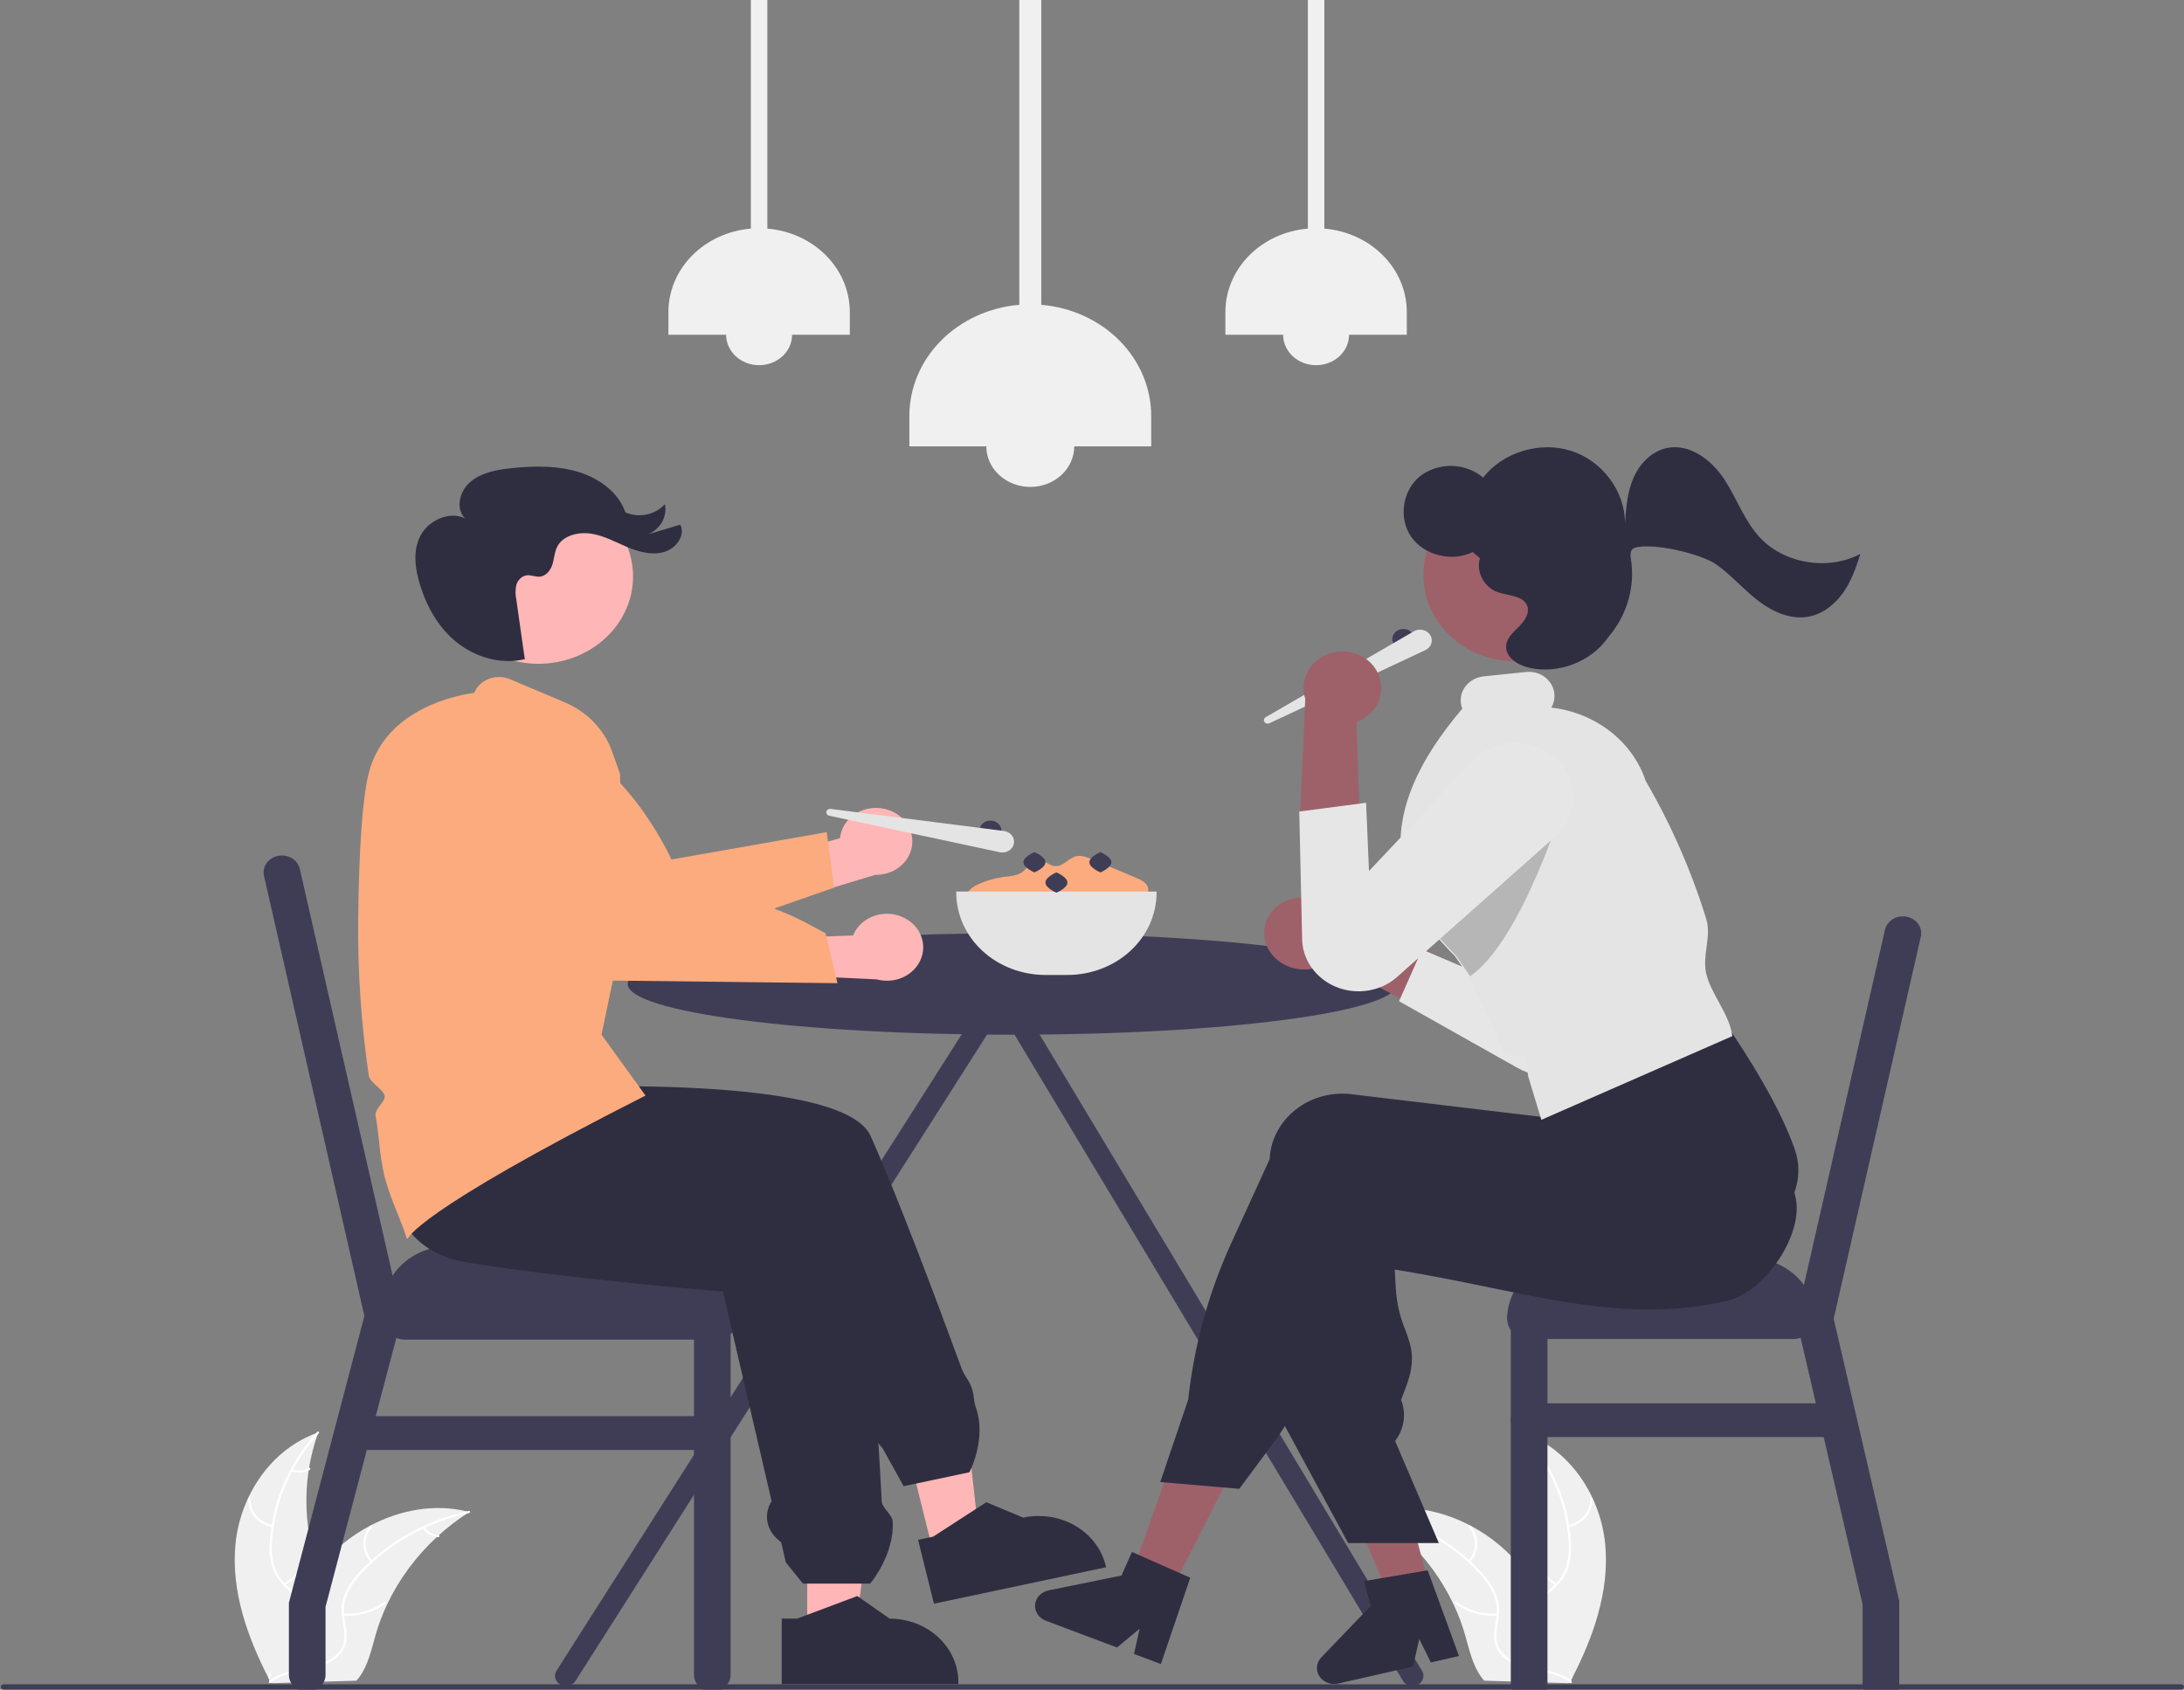 <svg width="535" height="414" viewBox="0 0 535 414" fill="none" xmlns="http://www.w3.org/2000/svg">
<rect x="0" y="0" width="535" height="414" fill="#808080" stroke="none"/>
<g clip-path="url(#clip0_7_1176)">
<path d="M348.337 409.371L248.152 242.652C248.124 242.244 247.987 241.849 247.754 241.501C247.521 241.154 247.198 240.865 246.815 240.659C246.376 240.427 245.874 240.315 245.368 240.337C245.352 240.336 245.336 240.336 245.319 240.336C245.303 240.336 245.287 240.336 245.27 240.337C244.585 240.307 243.914 240.523 243.397 240.94C242.88 241.357 242.558 241.941 242.498 242.572L136.317 409.371C136.14 409.654 136.025 409.966 135.979 410.289C135.932 410.613 135.956 410.942 136.047 411.257C136.139 411.573 136.297 411.868 136.512 412.128C136.727 412.387 136.996 412.604 137.302 412.767C137.608 412.931 137.947 413.036 138.297 413.079C138.648 413.122 139.004 413.1 139.346 413.015C139.688 412.931 140.008 412.785 140.289 412.586C140.569 412.387 140.805 412.139 140.981 411.856L245.248 248.066L343.673 411.856C343.85 412.139 344.085 412.387 344.366 412.586C344.646 412.785 344.966 412.931 345.308 413.015C345.65 413.1 346.006 413.122 346.357 413.079C346.708 413.036 347.046 412.931 347.352 412.767C347.659 412.604 347.927 412.387 348.142 412.128C348.358 411.868 348.516 411.573 348.607 411.257C348.698 410.942 348.722 410.613 348.675 410.289C348.629 409.966 348.514 409.654 348.337 409.371Z" fill="#3F3D56"/>
<path d="M228.718 380.766L240.043 378.368L235.41 336.913L218.697 340.452L228.718 380.766Z" fill="#FFB6B6"/>
<path d="M237.474 360.74L221.358 364.152L216.205 354.858L215.914 354.528C213.628 351.939 212.359 348.711 212.314 345.371L198.92 312.668L197.824 312.188C196.977 311.816 196.226 311.281 195.62 310.62C195.014 309.958 194.569 309.185 194.312 308.352C194.056 307.519 193.996 306.645 194.134 305.789C194.273 304.932 194.609 304.113 195.118 303.386L193.7 299.924L153.688 299.992L153.648 299.981L104.513 287.26L109.672 258.874L123.494 266.899C128.048 266.626 206.065 262.205 213.272 278.343C219.691 292.713 228.939 317.265 235.568 335.33C235.898 336.141 236.309 336.923 236.795 337.664C237.826 339.13 238.432 340.816 238.553 342.56C238.631 343.319 238.788 344.069 239.021 344.801C241.776 352.402 237.579 360.539 237.536 360.621L237.474 360.74Z" fill="#2F2E41"/>
<path d="M224.893 377.3L228.575 376.521L241.608 368.082L250.653 371.845L250.654 371.845C255.008 370.923 259.58 371.636 263.365 373.825C267.149 376.015 269.837 379.502 270.836 383.521L270.958 384.013L228.782 392.945L224.893 377.3Z" fill="#2F2E41"/>
<path d="M57.696 378.231C58.847 366.665 66.188 355.084 77.961 350.982C73.679 362.979 74.133 375.988 79.242 387.706C81.23 392.218 83.95 397.046 82.39 401.7C81.419 404.596 78.876 406.864 75.997 408.321C73.117 409.778 69.891 410.527 66.705 411.262L66.09 411.763C60.627 401.299 56.544 389.798 57.696 378.231Z" fill="#F0F0F0"/>
<path d="M78.087 351.196C71.404 358.571 67.409 367.702 66.668 377.292C66.469 379.354 66.624 381.432 67.126 383.449C67.683 385.4 68.797 387.177 70.351 388.596C71.77 389.946 73.392 391.176 74.432 392.821C74.95 393.67 75.269 394.611 75.365 395.582C75.462 396.553 75.336 397.532 74.994 398.454C74.208 400.774 72.565 402.694 70.888 404.52C69.026 406.547 67.058 408.626 66.328 411.263C66.239 411.582 65.707 411.437 65.796 411.118C67.065 406.531 71.755 403.808 73.892 399.647C74.889 397.705 75.259 395.475 74.191 393.488C73.258 391.751 71.587 390.482 70.136 389.126C68.599 387.762 67.446 386.071 66.78 384.202C66.168 382.214 65.927 380.145 66.068 378.083C66.304 373.436 67.33 368.853 69.109 364.5C71.109 359.522 74.017 354.896 77.707 350.823C77.935 350.571 78.314 350.946 78.087 351.196L78.087 351.196Z" fill="white"/>
<path d="M66.71 374.191C64.984 373.858 63.442 372.969 62.36 371.684C61.278 370.398 60.726 368.8 60.803 367.173C60.807 367.107 60.838 367.045 60.891 366.999C60.944 366.954 61.013 366.93 61.085 366.931C61.157 366.932 61.226 366.959 61.276 367.006C61.327 367.053 61.356 367.116 61.358 367.182C61.283 368.697 61.797 370.186 62.807 371.381C63.817 372.576 65.257 373.399 66.867 373.7C67.216 373.766 67.058 374.256 66.71 374.191H66.71Z" fill="white"/>
<path d="M69.533 387.999C72.567 386.203 74.757 383.416 75.664 380.196C75.754 379.876 76.286 380.022 76.196 380.34C75.245 383.69 72.96 386.586 69.798 388.449C69.497 388.626 69.233 388.176 69.533 387.999H69.533Z" fill="white"/>
<path d="M71.64 359.991C72.279 360.249 72.977 360.356 73.671 360.302C74.366 360.249 75.036 360.037 75.62 359.686C75.919 359.506 76.182 359.956 75.885 360.136C75.238 360.521 74.498 360.754 73.731 360.814C72.963 360.875 72.192 360.761 71.483 360.482C71.414 360.461 71.356 360.417 71.321 360.358C71.286 360.299 71.277 360.23 71.295 360.164C71.317 360.1 71.365 360.045 71.429 360.013C71.494 359.98 71.569 359.973 71.64 359.991H71.64Z" fill="white"/>
<path d="M114.962 370.483C114.779 370.601 114.596 370.719 114.412 370.841C111.958 372.437 109.649 374.215 107.507 376.156C107.338 376.303 107.17 376.455 107.007 376.607C101.9 381.334 97.788 386.896 94.881 393.009C93.726 395.442 92.774 397.953 92.032 400.52C91.008 404.065 90.203 407.983 88.034 410.922C87.811 411.231 87.568 411.527 87.306 411.808L66.799 412.416C66.752 412.396 66.705 412.38 66.657 412.36L65.84 412.419C65.868 412.284 65.9 412.145 65.928 412.01C65.944 411.932 65.965 411.853 65.981 411.775C65.993 411.723 66.006 411.67 66.013 411.623C66.017 411.605 66.021 411.588 66.025 411.575C66.033 411.527 66.046 411.483 66.054 411.44C66.233 410.661 66.418 409.882 66.609 409.102C66.609 409.098 66.609 409.098 66.614 409.093C68.011 403.141 70.168 397.363 73.04 391.879C73.128 391.717 73.216 391.55 73.313 391.387C74.647 388.958 76.193 386.634 77.938 384.437C78.897 383.237 79.921 382.083 81.007 380.979C83.818 378.131 87.097 375.708 90.723 373.8C97.953 369.998 106.421 368.372 114.357 370.329C114.56 370.379 114.759 370.429 114.962 370.483Z" fill="#F0F0F0"/>
<path d="M114.924 370.725C104.778 372.9 95.632 377.97 88.785 385.216C87.281 386.751 86.049 388.496 85.134 390.386C84.307 392.254 84.036 394.291 84.351 396.288C84.604 398.155 85.097 400.038 84.854 401.929C84.714 402.895 84.354 403.823 83.798 404.653C83.242 405.482 82.503 406.193 81.628 406.74C79.487 408.154 76.924 408.775 74.394 409.301C71.584 409.885 68.656 410.451 66.354 412.15C66.075 412.356 65.745 411.945 66.024 411.739C70.029 408.782 75.55 409.214 79.971 407.079C82.034 406.083 83.783 404.507 84.227 402.328C84.615 400.422 84.109 398.48 83.835 396.592C83.497 394.648 83.679 392.658 84.367 390.795C85.175 388.868 86.332 387.082 87.79 385.514C91.009 381.935 94.818 378.845 99.078 376.358C103.922 373.495 109.261 371.418 114.864 370.216C115.211 370.142 115.269 370.651 114.924 370.725V370.725Z" fill="white"/>
<path d="M90.841 382.763C89.68 381.537 89.028 379.971 89.003 378.343C88.978 376.716 89.58 375.133 90.702 373.877C90.93 373.624 91.368 373.939 91.139 374.193C90.092 375.36 89.531 376.835 89.558 378.35C89.585 379.866 90.198 381.323 91.287 382.458C91.523 382.705 91.076 383.008 90.841 382.763V382.763Z" fill="white"/>
<path d="M84.088 395.357C87.683 395.609 91.248 394.6 94.074 392.533C94.353 392.328 94.683 392.74 94.404 392.945C91.46 395.091 87.747 396.133 84.006 395.863C83.65 395.837 83.733 395.331 84.088 395.357V395.357Z" fill="white"/>
<path d="M104.04 374.165C104.382 374.725 104.87 375.199 105.459 375.542C106.048 375.886 106.721 376.089 107.416 376.133C107.773 376.155 107.689 376.661 107.335 376.639C106.567 376.587 105.824 376.362 105.172 375.984C104.52 375.606 103.978 375.086 103.594 374.47C103.553 374.415 103.535 374.347 103.546 374.28C103.557 374.214 103.595 374.153 103.652 374.112C103.711 374.072 103.785 374.055 103.857 374.065C103.93 374.075 103.996 374.111 104.04 374.165H104.04Z" fill="white"/>
<path d="M393.205 378.231C392.054 366.665 384.713 355.084 372.94 350.982C377.222 362.979 376.768 375.988 371.659 387.706C369.671 392.218 366.951 397.046 368.511 401.7C369.482 404.596 372.025 406.864 374.904 408.321C377.784 409.778 381.01 410.527 384.196 411.262L384.811 411.763C390.274 401.299 394.357 389.798 393.205 378.231Z" fill="#F0F0F0"/>
<path d="M372.814 351.196C379.497 358.571 383.492 367.702 384.233 377.292C384.432 379.354 384.277 381.432 383.775 383.449C383.218 385.4 382.104 387.177 380.55 388.596C379.131 389.946 377.509 391.176 376.469 392.821C375.951 393.67 375.633 394.611 375.536 395.582C375.439 396.553 375.565 397.532 375.907 398.454C376.693 400.774 378.336 402.694 380.013 404.52C381.875 406.547 383.844 408.626 384.573 411.263C384.662 411.582 385.193 411.437 385.105 411.118C383.836 406.531 379.146 403.808 377.009 399.647C376.012 397.705 375.642 395.475 376.71 393.488C377.643 391.751 379.314 390.482 380.765 389.126C382.302 387.762 383.455 386.071 384.121 384.202C384.733 382.214 384.974 380.145 384.833 378.083C384.597 373.436 383.571 368.853 381.792 364.5C379.792 359.522 376.884 354.896 373.194 350.823C372.966 350.571 372.587 350.946 372.814 351.196L372.814 351.196Z" fill="white"/>
<path d="M384.191 374.191C385.918 373.858 387.459 372.969 388.541 371.684C389.624 370.398 390.175 368.8 390.098 367.173C390.094 367.107 390.063 367.045 390.01 366.999C389.958 366.954 389.888 366.93 389.816 366.931C389.744 366.932 389.675 366.959 389.625 367.006C389.574 367.053 389.545 367.116 389.543 367.183C389.618 368.697 389.104 370.186 388.094 371.381C387.084 372.576 385.644 373.399 384.034 373.7C383.685 373.766 383.844 374.256 384.191 374.191Z" fill="white"/>
<path d="M381.368 387.999C378.333 386.203 376.144 383.416 375.237 380.196C375.147 379.876 374.615 380.022 374.705 380.34C375.656 383.69 377.94 386.586 381.103 388.449C381.404 388.626 381.668 388.176 381.368 387.999H381.368Z" fill="white"/>
<path d="M379.261 359.991C378.622 360.249 377.924 360.356 377.229 360.302C376.535 360.249 375.865 360.037 375.281 359.686C374.982 359.506 374.719 359.956 375.016 360.136C375.663 360.521 376.403 360.754 377.17 360.814C377.938 360.875 378.709 360.761 379.418 360.482C379.487 360.461 379.545 360.417 379.58 360.358C379.615 360.299 379.624 360.23 379.606 360.164C379.584 360.1 379.536 360.045 379.472 360.013C379.407 359.98 379.332 359.973 379.261 359.991H379.261Z" fill="white"/>
<path d="M335.939 370.483C336.122 370.601 336.305 370.719 336.489 370.841C338.943 372.437 341.252 374.215 343.394 376.156C343.563 376.303 343.731 376.455 343.894 376.607C349.001 381.334 353.113 386.896 356.02 393.009C357.175 395.442 358.127 397.953 358.869 400.52C359.893 404.065 360.698 407.983 362.867 410.922C363.09 411.231 363.333 411.527 363.595 411.808L384.102 412.416C384.149 412.396 384.196 412.38 384.244 412.36L385.062 412.419C385.033 412.284 385.001 412.145 384.973 412.01C384.957 411.932 384.936 411.853 384.92 411.775C384.908 411.723 384.896 411.671 384.888 411.623C384.884 411.605 384.88 411.588 384.876 411.575C384.868 411.527 384.855 411.483 384.847 411.44C384.668 410.661 384.483 409.882 384.292 409.102C384.292 409.098 384.292 409.098 384.287 409.093C382.89 403.141 380.733 397.363 377.861 391.88C377.773 391.717 377.685 391.55 377.588 391.387C376.254 388.958 374.708 386.634 372.964 384.437C372.004 383.237 370.98 382.083 369.894 380.979C367.083 378.131 363.805 375.708 360.178 373.8C352.948 369.998 344.48 368.372 336.544 370.329C336.341 370.379 336.142 370.429 335.939 370.483Z" fill="#F0F0F0"/>
<path d="M335.977 370.725C346.123 372.9 355.269 377.97 362.116 385.216C363.62 386.751 364.852 388.496 365.767 390.386C366.594 392.254 366.865 394.291 366.55 396.288C366.297 398.155 365.804 400.038 366.047 401.929C366.187 402.895 366.547 403.823 367.103 404.653C367.659 405.482 368.398 406.193 369.273 406.74C371.414 408.154 373.977 408.775 376.508 409.301C379.317 409.885 382.245 410.451 384.547 412.15C384.826 412.356 385.156 411.945 384.877 411.739C380.872 408.782 375.351 409.214 370.93 407.079C368.868 406.083 367.118 404.507 366.674 402.328C366.286 400.422 366.792 398.48 367.066 396.592C367.404 394.648 367.222 392.658 366.534 390.795C365.726 388.868 364.569 387.082 363.112 385.514C359.892 381.935 356.083 378.845 351.823 376.358C346.979 373.495 341.64 371.418 336.037 370.216C335.69 370.142 335.632 370.651 335.977 370.725V370.725Z" fill="white"/>
<path d="M360.06 382.763C361.221 381.537 361.873 379.971 361.898 378.343C361.924 376.716 361.321 375.133 360.199 373.877C359.971 373.624 359.534 373.939 359.762 374.193C360.809 375.36 361.37 376.835 361.343 378.35C361.316 379.866 360.703 381.323 359.615 382.458C359.378 382.705 359.825 383.008 360.06 382.763V382.763Z" fill="white"/>
<path d="M366.813 395.357C363.218 395.609 359.653 394.6 356.827 392.533C356.547 392.328 356.217 392.74 356.497 392.945C359.441 395.091 363.154 396.133 366.895 395.863C367.251 395.837 367.168 395.331 366.813 395.357V395.357Z" fill="white"/>
<path d="M346.861 374.165C346.519 374.725 346.031 375.199 345.442 375.542C344.853 375.886 344.18 376.089 343.485 376.133C343.128 376.155 343.212 376.661 343.566 376.639C344.334 376.587 345.077 376.362 345.729 375.984C346.381 375.606 346.923 375.086 347.307 374.47C347.348 374.415 347.366 374.347 347.355 374.28C347.344 374.214 347.306 374.153 347.249 374.112C347.19 374.072 347.116 374.055 347.044 374.065C346.971 374.075 346.905 374.111 346.861 374.165H346.861Z" fill="white"/>
<path d="M535 413.343C535 413.517 534.924 413.684 534.791 413.807C534.657 413.93 534.477 414 534.288 414H0.908C0.719 414 0.538 413.931 0.405 413.807C0.271 413.684 0.196 413.517 0.196 413.343C0.196 413.168 0.271 413.001 0.405 412.878C0.538 412.755 0.719 412.685 0.908 412.685H534.288C534.477 412.686 534.657 412.755 534.791 412.878C534.924 413.002 535 413.169 535 413.343Z" fill="#3F3D56"/>
<path d="M343.761 159.076C345.248 159.076 346.454 157.963 346.454 156.59C346.454 155.217 345.248 154.105 343.761 154.105C342.274 154.105 341.068 155.217 341.068 156.59C341.068 157.963 342.274 159.076 343.761 159.076Z" fill="#3F3D56"/>
<path d="M310.04 175.736L346.345 154.683C346.673 154.493 347.04 154.366 347.423 154.31C347.806 154.254 348.198 154.27 348.574 154.358C348.95 154.445 349.303 154.602 349.612 154.819C349.92 155.036 350.178 155.309 350.369 155.62C350.56 155.932 350.681 156.276 350.724 156.631C350.767 156.987 350.732 157.347 350.62 157.69C350.508 158.033 350.322 158.351 350.074 158.626C349.825 158.9 349.518 159.126 349.172 159.288L310.951 177.22C310.739 177.319 310.494 177.34 310.266 177.276C310.038 177.213 309.845 177.071 309.728 176.88C309.61 176.688 309.577 176.463 309.635 176.25C309.694 176.037 309.839 175.853 310.04 175.736V175.736Z" fill="#E4E4E4"/>
<path d="M237.205 221.066C236.919 220.674 236.77 220.21 236.777 219.737C236.785 219.265 236.948 218.805 237.246 218.42C237.861 217.661 238.679 217.062 239.62 216.683C241.563 215.771 243.655 215.16 245.813 214.877C247.453 214.662 249.243 214.593 250.515 213.614C251.778 212.642 252.483 210.823 254.12 210.671C255.703 210.524 256.92 212.124 258.507 212.223C260.464 212.345 261.745 210.232 263.649 209.798C264.923 209.508 266.233 210.02 267.429 210.521L274.602 213.524L278.279 215.064C279.563 215.602 281.012 216.326 281.254 217.608C281.587 219.37 279.464 220.614 277.649 221.239C264.687 225.654 250.443 225.656 237.48 221.244" fill="#FBAB7E"/>
<path d="M248.012 253.527C300.066 253.527 342.265 247.963 342.265 241.099C342.265 234.235 300.066 228.671 248.012 228.671C195.958 228.671 153.76 234.235 153.76 241.099C153.76 247.963 195.958 253.527 248.012 253.527Z" fill="#3F3D56"/>
<path d="M439.21 318.151H374.58C371.605 318.151 369.194 320.377 369.194 323.122C369.194 325.868 371.605 328.094 374.58 328.094H439.21C442.185 328.094 444.596 325.868 444.596 323.122C444.596 320.377 442.185 318.151 439.21 318.151Z" fill="#3F3D56"/>
<path d="M470.532 229.522L449.186 323.117L454.745 347.072L465.242 392.282V412.602C465.243 412.63 465.241 412.658 465.236 412.685C465.232 413.134 465.143 413.579 464.972 414H456.535C456.364 413.579 456.275 413.134 456.271 412.685C456.267 412.658 456.265 412.63 456.266 412.602V393.154L446.739 352.121L444.812 343.835L441.083 327.779L440.006 323.128V323.122L441.071 318.461L441.891 314.865L461.747 227.821C461.868 227.288 462.101 226.782 462.433 226.332C462.766 225.883 463.191 225.498 463.684 225.2C464.178 224.902 464.73 224.697 465.31 224.596C465.89 224.496 466.485 224.501 467.062 224.613C467.639 224.725 468.187 224.941 468.674 225.248C469.161 225.555 469.577 225.948 469.899 226.404C470.221 226.86 470.443 227.37 470.552 227.905C470.66 228.44 470.654 228.989 470.532 229.522L470.532 229.522Z" fill="#3F3D56"/>
<path d="M379.068 323.122V412.603C379.069 412.63 379.067 412.658 379.062 412.685C379.059 413.134 378.969 413.579 378.799 414H370.361C370.19 413.579 370.101 413.134 370.098 412.685C370.093 412.658 370.091 412.63 370.092 412.603V323.122C370.092 322.024 370.565 320.97 371.406 320.193C372.248 319.416 373.39 318.98 374.58 318.98C375.77 318.98 376.912 319.416 377.754 320.193C378.595 320.97 379.068 322.024 379.068 323.122Z" fill="#3F3D56"/>
<path d="M385.352 308.209H428.439C432.724 308.209 436.834 309.78 439.864 312.577C442.894 315.374 444.596 319.167 444.596 323.122H369.194C369.194 319.167 370.896 315.374 373.927 312.577C376.957 309.78 381.066 308.209 385.352 308.209Z" fill="#3F3D56"/>
<path d="M449.982 352.121H374.58C373.39 352.121 372.248 351.684 371.406 350.907C370.565 350.13 370.092 349.077 370.092 347.978C370.092 346.879 370.565 345.826 371.406 345.049C372.248 344.272 373.39 343.835 374.58 343.835H449.982C451.172 343.835 452.314 344.272 453.156 345.049C453.997 345.826 454.47 346.879 454.47 347.978C454.47 349.077 453.997 350.13 453.156 350.907C452.314 351.684 451.172 352.121 449.982 352.121Z" fill="#3F3D56"/>
<path d="M99.248 328.244H175.303C178.278 328.244 180.689 326.019 180.689 323.273V321.767C180.689 319.021 178.278 316.796 175.303 316.796H99.248C96.274 316.796 93.862 319.021 93.862 321.767V323.273C93.862 326.019 96.274 328.244 99.248 328.244Z" fill="#3F3D56"/>
<path d="M98.465 322.587L97.088 327.823L92.037 347L89.859 355.286L79.746 393.718V410.393C79.748 411.21 79.486 412.008 78.992 412.685C78.603 413.233 78.075 413.685 77.454 414H73.061C72.44 413.685 71.912 413.233 71.523 412.685C71.029 412.008 70.767 411.21 70.769 410.393V392.724L82.008 350.027L89.261 322.454L64.665 214.609C64.544 214.076 64.537 213.527 64.645 212.992C64.754 212.458 64.975 211.948 65.297 211.492C65.619 211.037 66.035 210.644 66.522 210.337C67.008 210.03 67.555 209.814 68.132 209.702C68.709 209.59 69.304 209.585 69.883 209.685C70.463 209.786 71.015 209.991 71.508 210.289C72.001 210.586 72.426 210.971 72.759 211.42C73.091 211.869 73.324 212.375 73.444 212.907L96.179 312.567L97.226 317.163L98.447 322.52L98.465 322.587Z" fill="#3F3D56"/>
<path d="M178.977 322.52V410.393C178.98 411.21 178.717 412.008 178.223 412.685C177.835 413.233 177.307 413.685 176.685 414H172.287C171.668 413.683 171.143 413.232 170.755 412.685C170.261 412.008 169.998 411.21 170.001 410.393V322.52C170.001 321.422 170.474 320.368 171.316 319.591C172.157 318.814 173.299 318.378 174.489 318.378C175.68 318.378 176.821 318.814 177.663 319.591C178.505 320.368 178.977 321.422 178.977 322.52Z" fill="#3F3D56"/>
<path d="M180.689 322.52H93.862V320.26C93.862 318.302 94.28 316.363 95.092 314.553C95.904 312.744 97.094 311.1 98.595 309.715C100.095 308.33 101.876 307.232 103.837 306.482C105.797 305.733 107.898 305.347 110.02 305.347H164.531C168.817 305.347 172.926 306.918 175.956 309.715C178.987 312.512 180.689 316.305 180.689 320.26V322.52H180.689Z" fill="#3F3D56"/>
<path d="M174.487 355.284H87.66C86.47 355.284 85.328 354.848 84.487 354.071C83.645 353.294 83.172 352.24 83.172 351.141C83.172 350.043 83.645 348.989 84.487 348.212C85.328 347.435 86.47 346.999 87.66 346.999H174.487C175.677 346.999 176.819 347.435 177.661 348.212C178.502 348.989 178.975 350.043 178.975 351.141C178.975 352.24 178.502 353.294 177.661 354.071C176.819 354.848 175.677 355.284 174.487 355.284Z" fill="#3F3D56"/>
<path d="M286.073 391.421L276.64 387.257L289.598 350.863L303.521 357.008L286.073 391.421Z" fill="#9E616A"/>
<path d="M350.003 388.124L339.859 390.434L325.162 354.616L340.134 351.207L350.003 388.124Z" fill="#9E616A"/>
<path d="M311.125 233.238C312.47 235.255 314.616 236.706 317.105 237.282C319.594 237.859 322.229 237.514 324.447 236.322C324.893 236.073 325.315 235.791 325.711 235.477L355.534 251.274L354.239 235.058L326.117 222.543C324.586 221.124 322.589 220.214 320.439 219.956C318.288 219.697 316.105 220.105 314.232 221.114C313.154 221.712 312.216 222.502 311.474 223.44C310.731 224.377 310.2 225.442 309.91 226.572C309.621 227.701 309.579 228.873 309.788 230.018C309.996 231.163 310.451 232.257 311.125 233.238Z" fill="#9E616A"/>
<path d="M342.712 245.325L347.984 248.291L371.66 261.617C373.216 262.515 374.947 263.121 376.757 263.401C378.566 263.681 380.417 263.629 382.205 263.248C383.992 262.868 385.681 262.165 387.174 261.182C388.667 260.198 389.936 258.953 390.907 257.516C392.66 254.851 393.281 251.68 392.648 248.616L382.125 200.091C381.737 198.187 380.907 196.382 379.693 194.8C378.479 193.218 376.909 191.897 375.09 190.927C373.272 189.957 371.249 189.36 369.158 189.179C367.067 188.997 364.958 189.234 362.976 189.874C359.643 190.955 356.882 193.166 355.254 196.06C353.626 198.953 353.254 202.31 354.212 205.447L365.216 239.885L348.349 232.626L342.712 245.325Z" fill="#E6E6E6"/>
<path d="M330.248 378.087L314.016 348.04L314.018 347.971L315.621 292.86C315.641 292.37 315.684 291.877 315.748 291.393C316.032 289.183 316.788 287.047 317.975 285.11C319.161 283.173 320.754 281.474 322.659 280.111C324.484 278.793 326.575 277.823 328.81 277.259C331.045 276.695 333.38 276.547 335.677 276.825L382.092 282.369L383.701 276.294L384.001 276.193L428.473 261.149L428.729 261.535C434.553 270.282 438.625 287.754 439.734 292.901L439.75 292.975C439.774 293.084 439.788 293.149 439.792 293.168C442.082 301.951 432.622 316.5 423.198 318.687C403.348 323.357 385.596 319.714 365.04 315.496C357.669 313.982 350.051 312.419 341.66 311.067L341.909 315.625C342.114 319.133 342.903 322.592 344.25 325.878C345.746 329.922 346.928 333.117 344.429 339.778L343.221 343C343.847 344.599 344.063 346.311 343.851 348.001C343.639 349.691 343.004 351.312 341.997 352.737L341.754 353.08L352.458 378.081L330.248 378.087Z" fill="#2F2E41"/>
<path d="M303.579 364.799L284.222 363.138L291.08 342.896C292.495 329.679 296.061 316.735 301.657 304.499L311.01 284.039C311.032 283.584 311.073 283.125 311.134 282.676C311.417 280.467 312.173 278.331 313.36 276.394C314.546 274.457 316.139 272.757 318.044 271.394C319.87 270.077 321.961 269.108 324.195 268.544C326.43 267.98 328.765 267.832 331.062 268.109L377.408 273.645L379.426 258.007L423.91 252.513L424.114 252.819C431.889 264.495 436.826 273.637 439.649 281.587C439.79 281.992 439.916 282.406 440.024 282.818C442.329 291.66 436.575 300.625 427.197 302.801C403.299 308.425 374.561 308.269 336.777 302.307L318.49 342.474C316.743 346.31 314.579 349.974 312.032 353.408L303.579 364.799Z" fill="#2F2E41"/>
<path d="M371.096 162.025C383.479 162.025 393.517 152.553 393.517 140.869C393.517 129.184 383.479 119.712 371.096 119.712C358.713 119.712 348.674 129.184 348.674 140.869C348.674 152.553 358.713 162.025 371.096 162.025Z" fill="#9E616A"/>
<path d="M377.57 274.383L374.353 263.745L373.562 258.498L368.938 258.64L359.863 239.306L356.338 234.208C355.619 233.51 354.968 232.838 354.384 232.193C350.712 228.361 347.767 223.985 345.674 219.247C344.208 215.844 343.347 212.244 343.124 208.587C342.466 197.784 347.4 186.355 358.208 173.648C358.031 173.199 357.913 172.731 357.856 172.255C357.663 170.712 358.138 169.16 359.177 167.938C360.217 166.716 361.738 165.922 363.408 165.73L373.832 164.649C374.643 164.565 375.464 164.63 376.247 164.84C377.03 165.051 377.76 165.403 378.394 165.877C379.057 166.367 379.607 166.974 380.012 167.662C380.418 168.35 380.671 169.105 380.757 169.884C380.897 171.09 380.64 172.306 380.02 173.375C385.333 173.998 390.339 176.022 394.438 179.205C398.536 182.388 401.552 186.594 403.125 191.32C409.363 202.068 414.334 213.401 417.955 225.127C418.668 227.424 418.351 229.79 418.043 232.078C417.759 234.192 417.466 236.378 417.96 238.557C418.462 240.773 419.669 242.996 420.948 245.349C422.413 248.044 423.927 250.832 424.337 253.673L424.366 253.872L377.57 274.383Z" fill="#E4E4E4"/>
<path opacity="0.2" d="M345.951 219.143C348.034 223.852 350.963 228.204 354.614 232.016C355.239 232.705 355.899 233.382 356.59 234.06L360.137 239.197C373.212 230.151 383.805 194.535 383.805 194.535L369.053 191.886L345.951 219.143Z" fill="black"/>
<path d="M337.02 164.001C338.312 166.049 338.687 168.482 338.065 170.781C337.443 173.08 335.874 175.065 333.691 176.313C333.243 176.56 332.774 176.773 332.288 176.948L333.332 208.672L318.448 200.024L319.738 171.224C319.105 169.308 319.177 167.252 319.943 165.377C320.709 163.502 322.125 161.914 323.972 160.861C325.047 160.26 326.242 159.865 327.486 159.698C328.73 159.53 329.998 159.595 331.214 159.888C332.431 160.181 333.571 160.696 334.568 161.402C335.565 162.109 336.399 162.992 337.02 164.001Z" fill="#9E616A"/>
<path d="M334.64 196.697L318.272 198.846L318.976 230.131C319.017 232.363 319.675 234.548 320.889 236.479C322.102 238.41 323.831 240.022 325.909 241.163C328.449 242.542 331.406 243.122 334.333 242.815C337.261 242.508 340.002 241.332 342.142 239.462L380.785 205.155C383.504 202.774 385.131 199.522 385.332 196.068C385.533 192.614 384.292 189.22 381.865 186.584C380.664 185.272 379.189 184.196 377.529 183.42C375.869 182.643 374.056 182.183 372.199 182.066C370.342 181.948 368.479 182.176 366.72 182.736C364.96 183.297 363.34 184.177 361.957 185.326C361.575 185.641 361.212 185.975 360.869 186.326L335.352 213.42L334.64 196.697Z" fill="#E6E6E6"/>
<path d="M197.74 400.765L209.357 400.764L214.885 359.402L197.738 359.403L197.74 400.765Z" fill="#FFB6B6"/>
<path d="M131.887 162.639C144.693 162.639 155.075 153.057 155.075 141.236C155.075 129.416 144.693 119.834 131.887 119.834C119.08 119.834 108.698 129.416 108.698 141.236C108.698 153.057 119.08 162.639 131.887 162.639Z" fill="#FFB6B6"/>
<path d="M213.149 388.023H196.697L192.503 382.834L191.368 377.945L190.39 377.072C189.065 375.897 188.208 374.344 187.958 372.664C187.708 370.984 188.081 369.275 189.015 367.814L177.092 316.468C173.969 316.214 138.751 313.308 114.269 309.309C108.004 308.285 103.113 305.474 99.73 300.954C91.419 289.846 94.98 271.872 95.016 271.692L95.058 271.492L95.277 271.469L152.46 265.545L152.537 265.579C154.434 266.408 199.095 285.978 206.394 292.714C209.689 295.756 217.042 313.829 218.688 333.043C218.983 336.485 217.922 339.99 216.896 343.38C215.936 346.552 214.943 349.832 215.139 352.933C215.442 357.717 215.728 362.736 215.992 367.849C216.034 368.664 216.699 369.507 217.342 370.323C218.014 371.175 218.648 371.979 218.689 372.821C219.08 380.987 213.297 387.85 213.239 387.918L213.149 388.023Z" fill="#2F2E41"/>
<path d="M216.895 198.242C215.65 197.928 214.345 197.869 213.072 198.071C211.799 198.272 210.59 198.729 209.529 199.409C208.468 200.088 207.581 200.975 206.932 202.005C206.282 203.035 205.885 204.184 205.769 205.371L186.502 210.929L187.306 222.559L214.395 214.358C216.568 214.406 218.685 213.717 220.345 212.421C222.005 211.125 223.092 209.312 223.4 207.325C223.709 205.339 223.217 203.317 222.018 201.643C220.819 199.969 218.996 198.759 216.895 198.242V198.242Z" fill="#FFB6B6"/>
<path d="M204.325 217.488L189.925 222.518L189.557 223.178C188.674 224.758 187.147 225.951 185.312 226.492C183.477 227.034 181.484 226.88 179.771 226.066L147.405 237.372C147.405 237.372 132.951 224.022 122.661 212.107L126.168 192.196C126.98 187.577 128.707 183.134 131.261 179.091C152.365 183.363 164.48 210.593 164.48 210.593L202.515 203.894L204.325 217.488Z" fill="#FBAB7E"/>
<path d="M128.591 161.495C122.786 162.942 116.386 161.018 111.856 157.369C107.326 153.719 104.492 148.548 102.859 143.206C101.663 139.294 101.096 134.952 102.983 131.279C104.87 127.606 109.949 125.129 113.868 126.984C111.45 124.384 112.658 120.085 115.481 117.861C118.305 115.637 122.181 115 125.873 114.651C131.232 114.146 136.767 114.089 141.866 115.691C146.965 117.294 151.598 120.797 153.193 125.545C154.823 126.245 156.659 126.427 158.413 126.062C160.166 125.696 161.739 124.804 162.885 123.525C163.18 124.994 162.943 126.512 162.21 127.844C161.477 129.175 160.288 130.247 158.829 130.893L166.641 128.555C167.985 131.18 165.631 134.429 162.62 135.269C159.609 136.11 156.36 135.191 153.503 133.976C150.646 132.762 147.877 131.227 144.774 130.753C141.67 130.279 138.025 131.2 136.59 133.783C135.838 135.136 135.799 136.721 135.362 138.187C134.926 139.653 133.82 141.173 132.178 141.293C131.14 141.369 130.124 140.859 129.09 140.963C127.807 141.092 126.825 142.165 126.483 143.314C126.226 144.484 126.223 145.69 126.474 146.861L128.459 160.862" fill="#2F2E41"/>
<path d="M99.864 303.511C99.859 303.511 99.855 303.511 99.85 303.51L99.667 303.481L99.614 303.317C98.948 301.247 98.099 299.129 97.279 297.08C96.07 294.242 95.05 291.339 94.224 288.388C93.573 285.566 93.122 282.708 92.874 279.831C92.645 277.743 92.408 275.584 92.006 273.459C91.827 272.515 92.504 271.621 93.159 270.757C93.766 269.956 94.34 269.199 94.219 268.482C94.096 267.75 93.216 266.946 92.366 266.168C91.433 265.316 90.469 264.434 90.332 263.506C88.473 250.846 87.608 238.079 87.743 225.304C87.935 207.629 88.801 195.581 90.316 189.495C94.388 173.13 113.205 170.144 116.15 169.775C116.464 169.004 116.946 168.301 117.567 167.709C118.188 167.117 118.934 166.65 119.759 166.336C120.584 166.022 121.47 165.868 122.363 165.884C123.255 165.899 124.134 166.084 124.946 166.427L138.315 172.076C141.027 173.226 143.454 174.878 145.445 176.931C147.436 178.983 148.948 181.391 149.888 184.005L151.874 189.594L152.868 227.109L147.355 253.527L158.127 268.44C100.718 297.532 100.048 303.511 99.864 303.511Z" fill="#FBAB7E"/>
<path d="M191.488 396.597L195.265 396.597L210.013 391.061L217.917 396.596H217.918C222.385 396.596 226.669 398.234 229.827 401.149C232.986 404.065 234.76 408.018 234.761 412.141V412.646L191.488 412.648L191.488 396.597Z" fill="#2F2E41"/>
<path d="M221.72 225.013C220.606 224.409 219.362 224.039 218.077 223.927C216.791 223.815 215.494 223.965 214.278 224.365C213.062 224.766 211.956 225.408 211.037 226.246C210.119 227.084 209.411 228.098 208.963 229.216L188.792 229.942L186.075 238.613L214.75 239.968C216.834 240.538 219.073 240.383 221.042 239.531C223.011 238.68 224.573 237.191 225.432 235.348C226.291 233.504 226.387 231.434 225.703 229.529C225.019 227.624 223.602 226.017 221.72 225.013Z" fill="#FFB6B6"/>
<path d="M205.151 240.904L184.432 240.665L181.809 240.632L139.655 240.142C139.655 240.142 128.208 230.062 118.24 219.684L119.637 210.357C121 201.204 125.92 192.819 133.48 186.763C147.757 195.568 156.036 212.996 156.036 212.996L169.917 218.729C179.686 219.132 189.206 221.706 197.667 226.23L202.232 228.671L205.151 240.904Z" fill="#FBAB7E"/>
<path d="M357.404 405.767L350.51 407.337L347.673 401.61L346.128 408.335L327.844 412.5C326.967 412.7 326.045 412.636 325.211 412.317C324.377 411.999 323.675 411.442 323.207 410.729C322.74 410.016 322.532 409.184 322.613 408.355C322.694 407.525 323.061 406.741 323.659 406.117L335.772 393.483L334.148 387.41L349.732 384.758L357.404 405.767Z" fill="#2F2E41"/>
<path d="M284.371 407.73L277.797 405.254L279.157 399.083L273.618 403.679L256.182 397.11C255.346 396.795 254.641 396.242 254.17 395.531C253.699 394.821 253.486 393.989 253.563 393.159C253.64 392.329 254.003 391.543 254.598 390.917C255.193 390.29 255.989 389.856 256.871 389.676L274.72 386.046L277.281 380.255L291.57 386.579L284.371 407.73Z" fill="#2F2E41"/>
<path d="M261.477 238.89H256.091C250.3 238.884 244.748 236.758 240.653 232.978C236.558 229.199 234.255 224.074 234.248 218.729V218.453H283.319V218.729C283.313 224.074 281.01 229.199 276.915 232.978C272.82 236.758 267.268 238.884 261.477 238.89Z" fill="#E4E4E4"/>
<path d="M256.091 211.272C256.091 212.645 253.398 213.758 253.398 213.758C253.398 213.758 250.705 212.645 250.705 211.272C250.705 209.9 253.398 208.787 253.398 208.787C253.398 208.787 256.091 209.9 256.091 211.272Z" fill="#3F3D56"/>
<path d="M272.249 211.272C272.249 212.645 269.556 213.758 269.556 213.758C269.556 213.758 266.863 212.645 266.863 211.272C266.863 209.9 269.556 208.787 269.556 208.787C269.556 208.787 272.249 209.9 272.249 211.272Z" fill="#3F3D56"/>
<path d="M261.477 216.243C261.477 217.616 258.784 218.729 258.784 218.729C258.784 218.729 256.091 217.616 256.091 216.243C256.091 214.871 258.784 213.758 258.784 213.758C258.784 213.758 261.477 214.871 261.477 216.243Z" fill="#3F3D56"/>
<path d="M242.626 206.025C244.114 206.025 245.319 204.912 245.319 203.54C245.319 202.167 244.114 201.054 242.626 201.054C241.139 201.054 239.933 202.167 239.933 203.54C239.933 204.912 241.139 206.025 242.626 206.025Z" fill="#3F3D56"/>
<path d="M203.462 198.198L245.934 203.612C246.318 203.661 246.688 203.781 247.02 203.966C247.352 204.15 247.641 204.395 247.868 204.685C248.095 204.975 248.256 205.305 248.341 205.654C248.427 206.003 248.434 206.365 248.364 206.717C248.293 207.069 248.146 207.404 247.932 207.703C247.717 208.001 247.439 208.256 247.115 208.452C246.79 208.648 246.426 208.782 246.044 208.844C245.662 208.907 245.271 208.898 244.893 208.817L203.126 199.876C202.894 199.826 202.692 199.696 202.561 199.512C202.431 199.328 202.382 199.105 202.425 198.889C202.469 198.673 202.6 198.48 202.793 198.352C202.986 198.223 203.226 198.168 203.462 198.198Z" fill="#E4E4E4"/>
<path d="M255.073 74.684V0H249.687V74.684C242.328 75.304 235.486 78.44 230.504 83.477C225.521 88.514 222.758 95.088 222.758 101.908V109.365H241.608C241.608 112.001 242.743 114.53 244.763 116.395C246.783 118.259 249.523 119.307 252.38 119.307C255.237 119.307 257.976 118.259 259.997 116.395C262.017 114.53 263.152 112.001 263.152 109.365H282.002V101.908C282.001 95.088 279.238 88.514 274.256 83.477C269.274 78.44 262.432 75.304 255.073 74.684Z" fill="#F0F0F0"/>
<path d="M324.416 56.013V0H320.376V56.013C314.857 56.478 309.726 58.83 305.989 62.608C302.252 66.385 300.18 71.316 300.179 76.431V82.023H314.317C314.317 84.001 315.168 85.898 316.683 87.296C318.199 88.695 320.253 89.48 322.396 89.48C324.539 89.48 326.594 88.695 328.109 87.296C329.624 85.898 330.475 84.001 330.475 82.023H344.613V76.431C344.612 71.316 342.54 66.385 338.803 62.608C335.066 58.83 329.935 56.478 324.416 56.013Z" fill="#F0F0F0"/>
<path d="M187.974 56.013V0H183.934V56.013C178.415 56.478 173.284 58.83 169.547 62.608C165.81 66.385 163.738 71.316 163.737 76.431V82.023H177.875C177.875 84.001 178.727 85.898 180.242 87.296C181.757 88.695 183.812 89.48 185.954 89.48C188.097 89.48 190.152 88.695 191.667 87.296C193.182 85.898 194.033 84.001 194.033 82.023H208.171V76.431C208.17 71.316 206.098 66.385 202.361 62.608C198.625 58.83 193.493 56.478 187.974 56.013Z" fill="#F0F0F0"/>
<path d="M431.094 131.693C427.282 127.591 425.471 122.148 422.424 117.49C419.377 112.832 414.075 108.663 408.474 109.747C404.613 110.494 401.629 113.639 400.118 117.145C398.608 120.651 398.324 124.517 398.06 128.305C398.153 120.521 392.597 112.975 384.943 110.491C377.29 108.007 368.13 110.778 363.321 117.031C361.222 115.236 358.482 114.214 355.621 114.158C352.76 114.103 349.977 115.018 347.798 116.731C343.497 120.279 342.545 127.034 345.708 131.56C348.872 136.087 355.723 137.773 360.751 135.262L362.529 136.772C361.528 140.001 363.468 143.817 366.73 145.032C369.375 146.018 373.108 145.854 374.098 148.416C374.79 150.206 373.497 152.117 372.122 153.492C370.747 154.868 369.114 156.288 368.949 158.191C368.7 161.063 371.915 163.075 374.838 163.681C381.886 165.142 389.706 162.129 393.768 156.389C393.847 156.278 393.932 156.167 394.024 156.056C396.303 153.366 397.964 150.275 398.905 146.973C399.846 143.67 400.048 140.225 399.498 136.848C399.27 135.521 399.5 134.534 400.491 134.22C404.775 132.862 416.778 135.712 420.41 138.289C424.043 140.865 426.951 144.275 430.45 147.017C433.949 149.76 438.408 151.876 442.851 151.129C446.409 150.531 449.436 148.146 451.472 145.27C453.508 142.394 454.679 139.042 455.729 135.711C447.861 139.906 437.093 138.15 431.094 131.693Z" fill="#2F2E41"/>
</g>
<defs>
<clipPath id="clip0_7_1176">
<rect width="534.804" height="414" fill="white" transform="translate(0.196)"/>
</clipPath>
</defs>
</svg>

